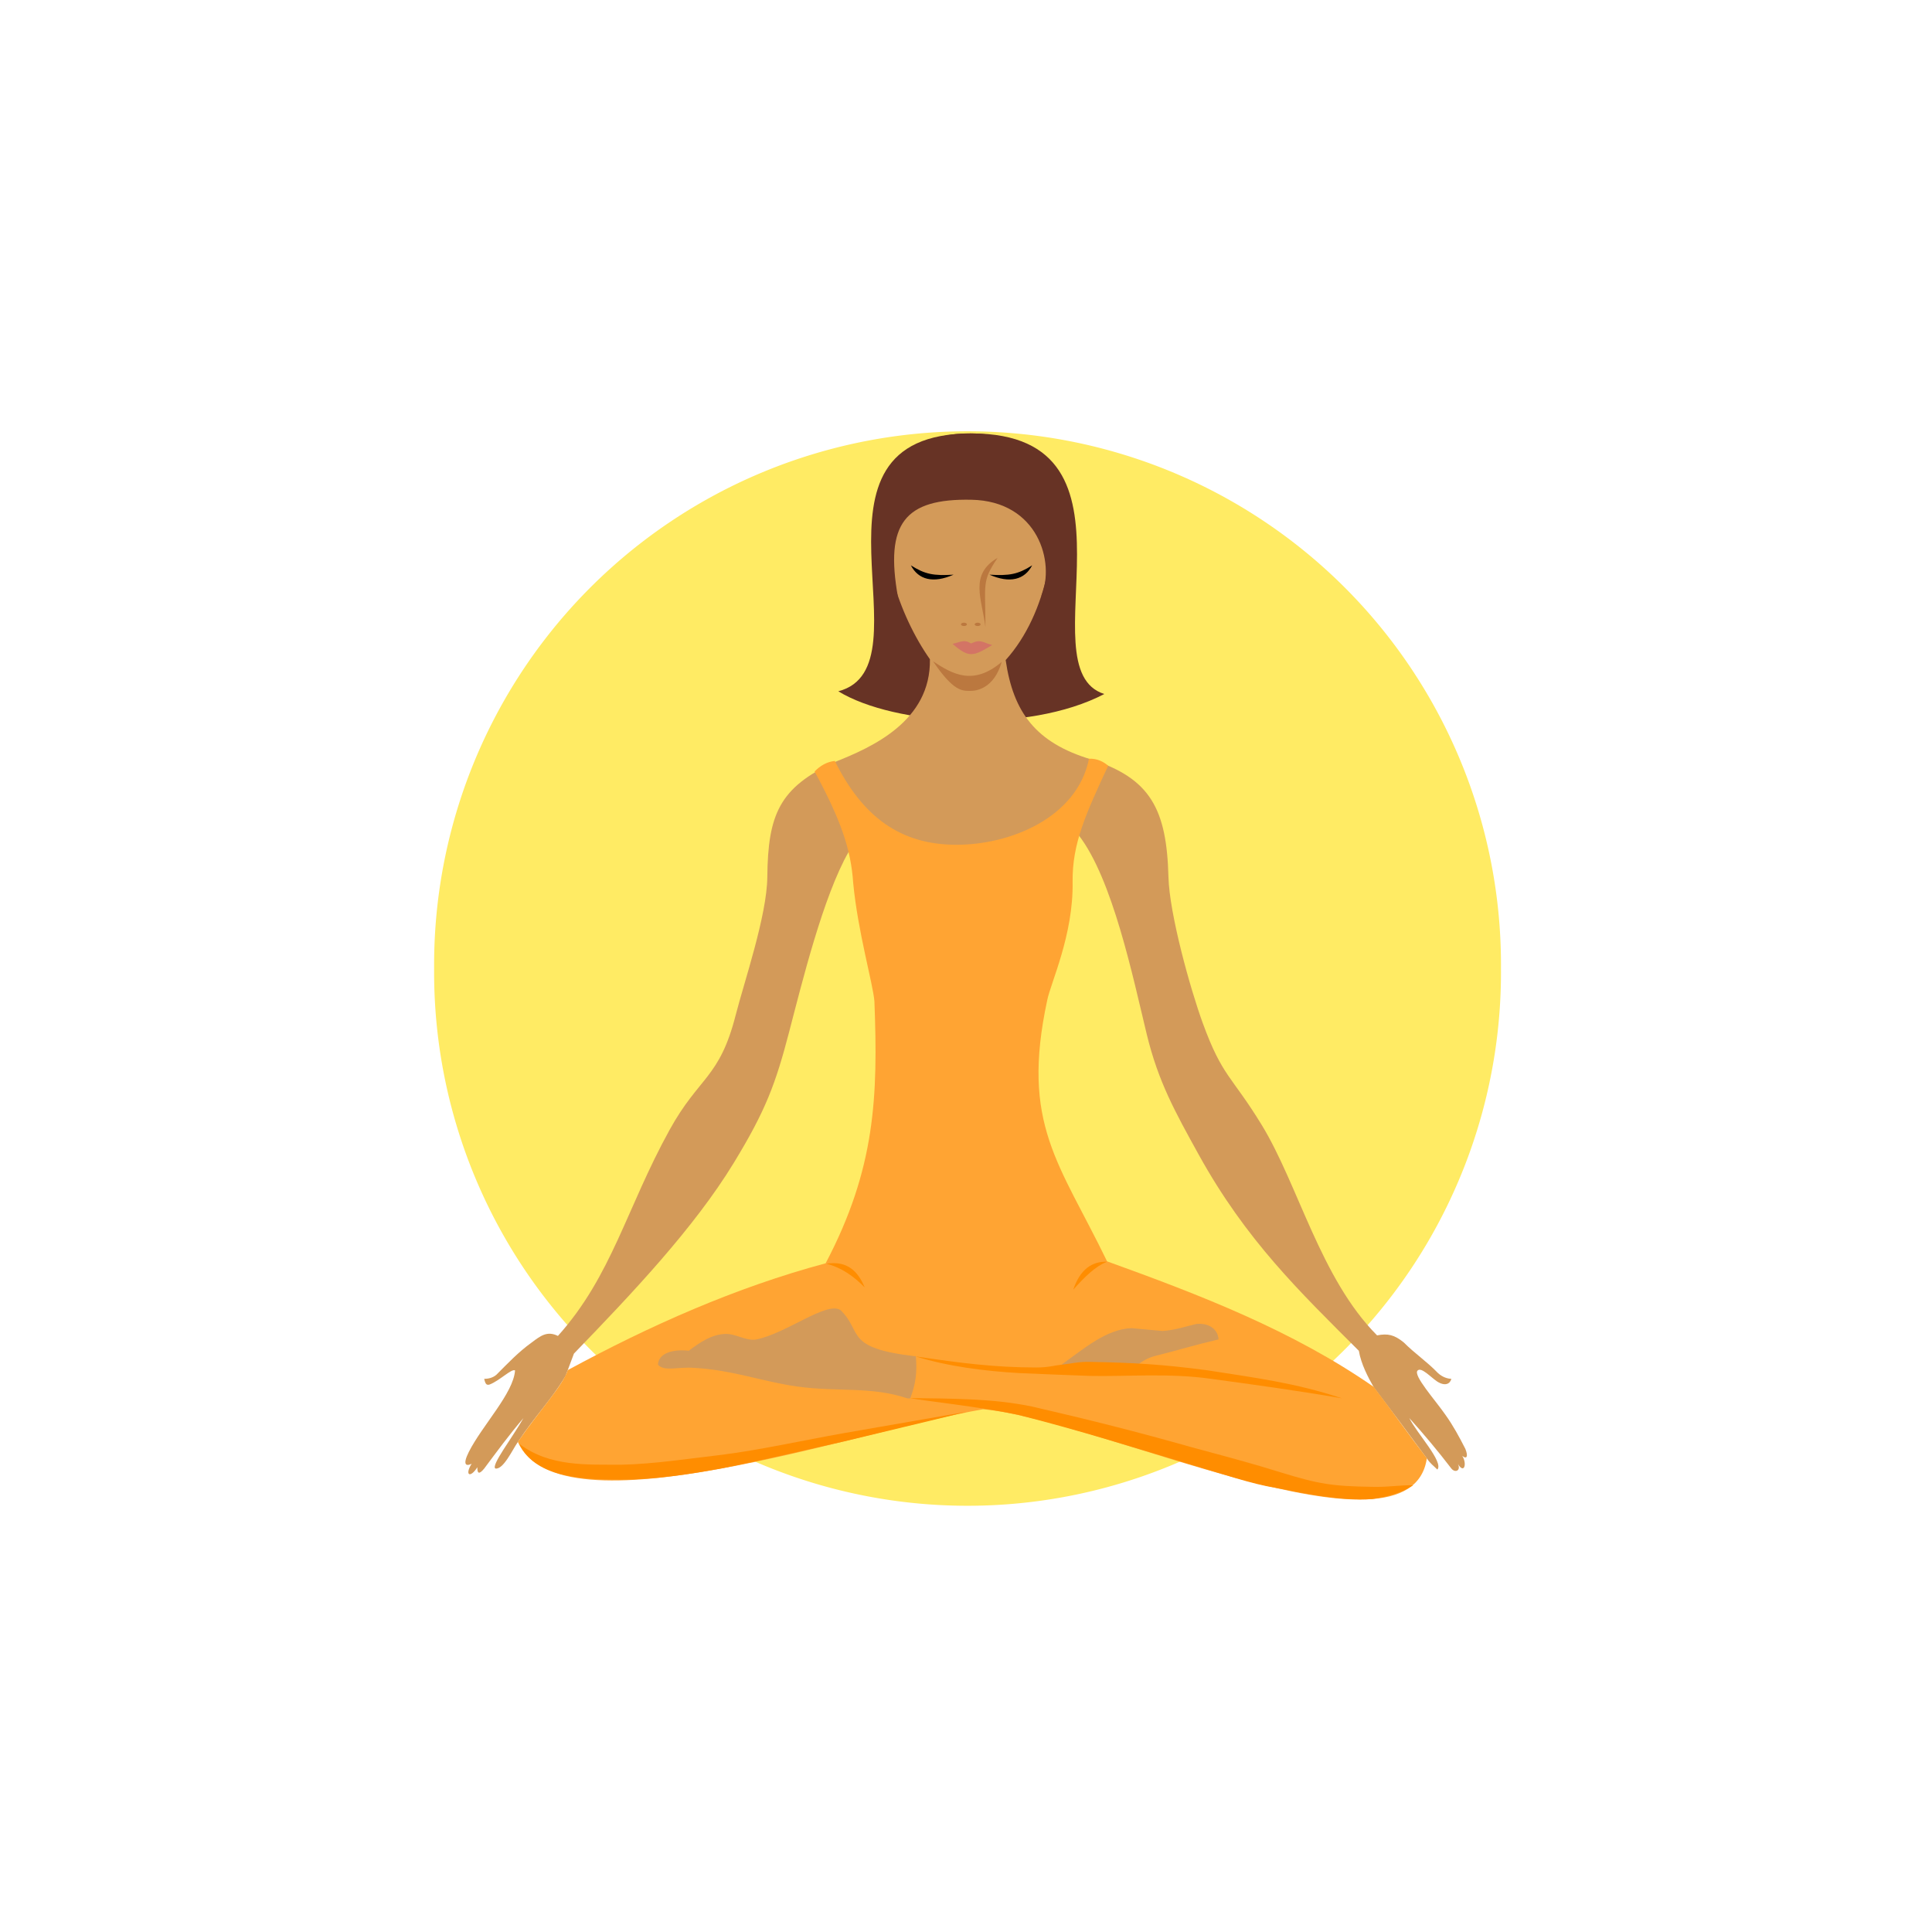<?xml version="1.0" encoding="UTF-8" standalone="no"?>
<!-- Created with Inkscape (http://www.inkscape.org/) -->

<svg
   xmlns:dc="http://purl.org/dc/elements/1.1/"
   xmlns:cc="http://creativecommons.org/ns#"
   xmlns:rdf="http://www.w3.org/1999/02/22-rdf-syntax-ns#"
   xmlns:svg="http://www.w3.org/2000/svg"
   xmlns="http://www.w3.org/2000/svg"
   xmlns:sodipodi="http://sodipodi.sourceforge.net/DTD/sodipodi-0.dtd"
   xmlns:inkscape="http://www.inkscape.org/namespaces/inkscape"
   width="108pt"
   height="108pt"
   viewBox="0 0 108 108"
   version="1.1"
   id="svg8"
   inkscape:version="0.92.5 (2060ec1f9f, 2020-04-08)"
   sodipodi:docname="resized.svg">
  <defs
     id="defs2" />
  <sodipodi:namedview
     id="base"
     pagecolor="#ffffff"
     bordercolor="#666666"
     borderopacity="1.0"
     inkscape:pageopacity="0.0"
     inkscape:pageshadow="2"
     inkscape:zoom="3.959798"
     inkscape:cx="-56.629023"
     inkscape:cy="60"
     inkscape:document-units="mm"
     inkscape:current-layer="layer1"
     showgrid="false"
     units="pt"
     inkscape:window-width="1920"
     inkscape:window-height="1053"
     inkscape:window-x="-9"
     inkscape:window-y="-9"
     inkscape:window-maximized="1"
     viewbox-y="0" />
  <g
     inkscape:label="Layer 1"
     inkscape:groupmode="layer"
     id="layer1"
     transform="translate(0,-258.9)">
    <g
       id="g901"
       transform="matrix(0.745,0,0,0.745,26.014,254.179)">
      <path
         id="path863"
         d="m 385.88,464.96 a 78.792,78.792 0 1 1 -157.58,0 78.792,78.792 0 1 1 157.58,0 z"
         transform="matrix(0.508,0,0,0.508,-118.32,-157.19)"
         inkscape:connector-curvature="0"
         style="fill:#ffeb64" />
      <path
         id="path865"
         d="m 27.983,58.207 c 7.141,-1.858 -3.874,-19.356 10,-19.348 13.874,0.008 3.906,17.659 9.961,19.552 -5.76,3.014 -15.758,2.37 -19.961,-0.204 z"
         inkscape:connector-curvature="0"
         style="fill:#673325" />
      <path
         id="path867"
         d="m 38.096,39.059 c -2.792,0.043 -5.674,1.262 -6.352,3.597 -1.06,4.525 0.816,9.886 3.113,13.146 0.08,4.647 -4.353,6.607 -7.152,7.719 -4.142,1.912 -5.003,3.933 -5.048,8.624 -0.028,2.897 -1.745,7.893 -2.372,10.353 -1.216,4.768 -2.745,4.603 -4.962,8.621 -3.236,5.865 -4.331,10.946 -8.378,15.458 -0.804,-0.397 -1.302,-0.007 -1.956,0.484 -1.013,0.728 -1.782,1.551 -2.66,2.429 -0.26,0.223 -0.589,0.308 -0.915,0.306 0.079,0.376 0.173,0.513 0.421,0.421 0.752,-0.295 1.635,-1.205 1.893,-1.052 -0.117,1.716 -2.462,4.121 -3.471,6.122 -0.477,0.954 -0.217,1.098 0.213,0.88 -0.54,0.872 -0.102,1.105 0.43,0.263 -0.014,0.498 0.142,0.552 0.515,0.097 0.945,-1.267 1.931,-2.607 2.945,-3.786 -0.831,1.468 -2.473,3.583 -2.103,3.786 0.595,0.091 1.267,-1.401 1.687,-1.997 1.288,-1.952 2.464,-3.099 3.572,-4.944 l 0.631,-1.683 c 4.377,-4.533 8.996,-9.401 11.989,-14.303 2.412,-3.951 3.143,-5.95 4.153,-9.813 0.976,-3.735 2.548,-10.169 4.471,-13.534 5.075,2.025 12.363,2.145 17.248,-1.262 2.564,3.296 4.094,10.725 5.118,14.947 0.865,3.568 2.127,5.826 3.893,9.024 3.563,6.449 7.59,10.298 12.023,14.731 0.165,0.992 0.699,2.006 1.126,2.75 1.596,2.104 2.412,3.193 3.993,5.348 0.259,0.38 0.444,0.487 0.771,0.814 0.499,-0.561 -1.562,-2.745 -2.103,-3.864 1.124,1.248 2.102,2.417 3.155,3.786 0.28,0.353 0.736,0.156 0.493,-0.34 0.475,0.786 0.697,-0.03 0.323,-0.609 0.358,0.28 0.451,0.026 0.235,-0.523 -0.463,-0.91 -0.927,-1.761 -1.472,-2.524 -0.757,-1.108 -2.507,-3.036 -2.103,-3.365 0.285,-0.259 0.973,0.508 1.472,0.841 0.58,0.361 0.952,0.175 1.052,-0.21 -0.288,-0.013 -0.64,-0.109 -0.997,-0.425 -0.866,-0.898 -1.697,-1.428 -2.579,-2.31 -0.703,-0.569 -1.186,-0.685 -1.998,-0.526 -4.242,-4.257 -5.914,-11.306 -8.659,-15.794 -2.272,-3.714 -2.943,-3.588 -4.425,-7.65 -0.933,-2.56 -2.498,-8.174 -2.57,-10.947 -0.133,-5.082 -1.335,-7.398 -5.816,-8.831 -4.155,-1.249 -5.832,-3.545 -6.399,-7.449 3.183,-3.539 4.015,-9.258 3.365,-13.377 -0.314,-2.338 -3.014,-3.471 -5.805,-3.429 z"
         inkscape:connector-curvature="0"
         style="fill:#d39a59" />
      <path
         id="path869"
         d="m 27.721,63.434 c -0.598,0.06 -1.116,0.374 -1.517,0.791 1.972,3.633 2.73,5.854 2.896,8.356 0.355,3.717 1.482,7.537 1.593,8.889 0.27,7.114 0.093,12.527 -3.66,19.658 -6.765,1.813 -13.203,4.682 -19.35,8.014 -0.344,1.131 -2.147,3.057 -3.745,5.384 3.13,7.08 25.451,-0.837 34.9,-2.444 8.551,0.691 32.078,12.123 33.307,3.676 -1.429,-1.861 -2.729,-3.72 -3.985,-5.356 -6.101,-4.238 -13.066,-6.913 -20.01,-9.421 -3.586,-7.401 -6.492,-10.279 -4.49,-19.593 0.241,-1.256 1.976,-4.903 1.904,-8.88 -0.035,-2.884 1.001,-5.122 2.671,-8.718 -0.373,-0.309 -0.825,-0.544 -1.441,-0.523 -0.885,4.425 -5.923,6.486 -10.023,6.458 -4.1,-0.028 -6.946,-2.051 -9.05,-6.292 z"
         inkscape:connector-curvature="0"
         style="fill:#ffa433" />
      <path
         id="path871"
         d="m 44.738,108.73 c 1.667,-1.189 3.365,-2.676 5.258,-2.734 l 2.313,0.21 c 0.969,-0.061 1.799,-0.361 2.524,-0.523 0.882,-0.105 1.63,0.34 1.683,1.154 -1.844,0.436 -3.073,0.821 -4.837,1.262 -0.587,0.174 -1.032,0.456 -1.472,0.841 -1.99,0.02 -3.409,-0.026 -5.468,-0.21 z"
         inkscape:connector-curvature="0"
         style="fill:#d39a59" />
      <path
         id="path873"
         d="m 28.148,104.64 c -1.031,-0.69 -4.049,1.75 -6.334,2.207 -0.766,0.121 -1.478,-0.436 -2.313,-0.421 -1.046,0.044 -1.903,0.638 -2.734,1.262 -1.146,-0.133 -2.286,0.162 -2.313,1.052 0.492,0.537 1.472,0.139 2.713,0.235 2.933,0.164 5.154,1.046 7.761,1.403 3.108,0.423 5.481,-0.035 8.244,0.886 h 0.21 c 0.411,-1.104 0.524,-1.911 0.421,-3.155 -5.435,-0.622 -3.949,-1.824 -5.654,-3.469 z"
         inkscape:connector-curvature="0"
         style="fill:#d39a59" />
      <path
         id="path875"
         d="m 33.356,111.24 c 3.069,0.046 6.19,0.017 9.178,0.639 4.439,1.027 7.781,1.868 11.987,3.057 2.881,0.777 4.526,1.214 6.644,1.875 2.905,0.896 3.906,1.045 6.904,1.09 1.284,0.029 2.03,-0.141 3.039,-0.116 -0.871,0.595 -2.052,0.893 -3.1,1.035 -2.368,0.14 -5.01,-0.409 -7.321,-0.87 -1.568,-0.231 -3.997,-1.052 -6.421,-1.772 -3.597,-1.07 -8.171,-2.516 -12.785,-3.678 -2.909,-0.621 -6.965,-1.033 -8.125,-1.259 z"
         inkscape:connector-curvature="0"
         style="fill:#ff8d00" />
      <path
         id="path877"
         d="m 33.801,108.117 c 3.322,0.488 5.884,0.828 9.045,0.828 0.87,0.003 1.311,-0.146 1.893,-0.21 0.701,-0.07 1.224,-0.231 2.103,-0.21 3.274,0.052 5.622,0.203 8.833,0.631 3.602,0.565 6.615,0.943 10.095,2.103 -3.283,-0.572 -6.584,-1.022 -9.885,-1.472 -3.089,-0.435 -6.348,-0.15 -9.044,-0.21 -1.727,-0.068 -3.275,-0.122 -5.258,-0.21 -2.622,-0.15 -5.353,-0.499 -7.783,-1.248 z"
         inkscape:connector-curvature="0"
         style="fill:#ff8d00" />
      <path
         id="path879"
         d="m 11.745,116.24 c 2.354,-0.045 5.175,-0.474 7.517,-0.745 2.882,-0.366 6.061,-1.077 9.087,-1.614 l 9.27,-1.612 c -2.874,0.714 -6.308,1.517 -9.183,2.218 -3.03,0.669 -5.021,1.181 -9.09,2.006 -2.409,0.453 -5.118,0.863 -7.627,0.869 -2.48,-0.007 -6.436,-0.031 -7.672,-2.682 2.295,1.734 5.081,1.546 7.699,1.56 z"
         inkscape:connector-curvature="0"
         style="fill:#ff8d00" />
      <path
         id="path881"
         d="m 39.937,48.195 c -2.144,1.253 -1.179,3.065 -0.913,5.205 0.003,-3.265 -0.296,-3.413 0.913,-5.205 z"
         inkscape:connector-curvature="0"
         style="fill:#bb783f" />
      <path
         id="path883"
         d="m 36.555,54.648 c 0.547,-0.111 0.868,-0.374 1.381,-0.029 0.774,-0.359 0.876,-0.06 1.597,0.115 -1.449,0.876 -1.746,0.978 -2.978,-0.086 z"
         inkscape:connector-curvature="0"
         style="fill:#d37465" />
      <path
         id="path885"
         d="m 32.46,51.138 c -0.994,-5.531 0.505,-7.404 5.516,-7.303 5.012,0.101 6.287,4.722 5.241,7.221 3.643,-4.571 2.25,-12.144 -5.297,-12.199 -7.547,-0.055 -7.775,7.318 -5.46,12.281 z"
         inkscape:connector-curvature="0"
         style="fill:#673325" />
      <path
         id="path887"
         d="m 33.427,48.755 c 1.063,0.68 1.722,0.794 3.206,0.702 -1.532,0.675 -2.641,0.382 -3.206,-0.702 z"
         inkscape:connector-curvature="0" />
      <path
         id="path889"
         d="m 81.838,47.71 c 0,0.103 -0.148,0.187 -0.331,0.187 -0.183,0 -0.331,-0.084 -0.331,-0.187 0,-0.103 0.148,-0.187 0.331,-0.187 0.183,0 0.331,0.084 0.331,0.187 z"
         transform="matrix(0.673,0,0,0.673,-17.443,21.077)"
         inkscape:connector-curvature="0"
         style="fill:#bb783f" />
      <path
         id="path891"
         d="m 81.838,47.71 c 0,0.103 -0.148,0.187 -0.331,0.187 -0.183,0 -0.331,-0.084 -0.331,-0.187 0,-0.103 0.148,-0.187 0.331,-0.187 0.183,0 0.331,0.084 0.331,0.187 z"
         transform="matrix(0.673,0,0,0.673,-16.416,21.077)"
         inkscape:connector-curvature="0"
         style="fill:#bb783f" />
      <path
         id="path893"
         d="m 42.531,48.755 c -1.063,0.68 -1.722,0.794 -3.206,0.702 1.532,0.675 2.641,0.382 3.206,-0.702 z"
         inkscape:connector-curvature="0" />
      <path
         id="path895"
         d="m 35.094,55.957 c 1.547,2.301 2.21,2.203 2.741,2.221 0.531,0.019 1.846,-0.202 2.408,-2.174 -2.105,1.788 -3.652,0.952 -5.15,-0.047 z"
         inkscape:connector-curvature="0"
         style="fill:#bb783f" />
      <path
         id="path897"
         d="m 27.092,101.16 c 1.146,0.289 2.056,0.953 2.87,1.772 -0.506,-1.211 -1.305,-2.018 -2.87,-1.772 z"
         inkscape:connector-curvature="0"
         style="fill:#ff8d00" />
      <path
         id="path899"
         d="m 48.158,101.01 c -1.17,-0.041 -2.041,0.607 -2.546,2.097 0.826,-0.925 1.655,-1.762 2.546,-2.097 z"
         inkscape:connector-curvature="0"
         style="fill:#ff8d00" />
    </g>
  </g>
</svg>
